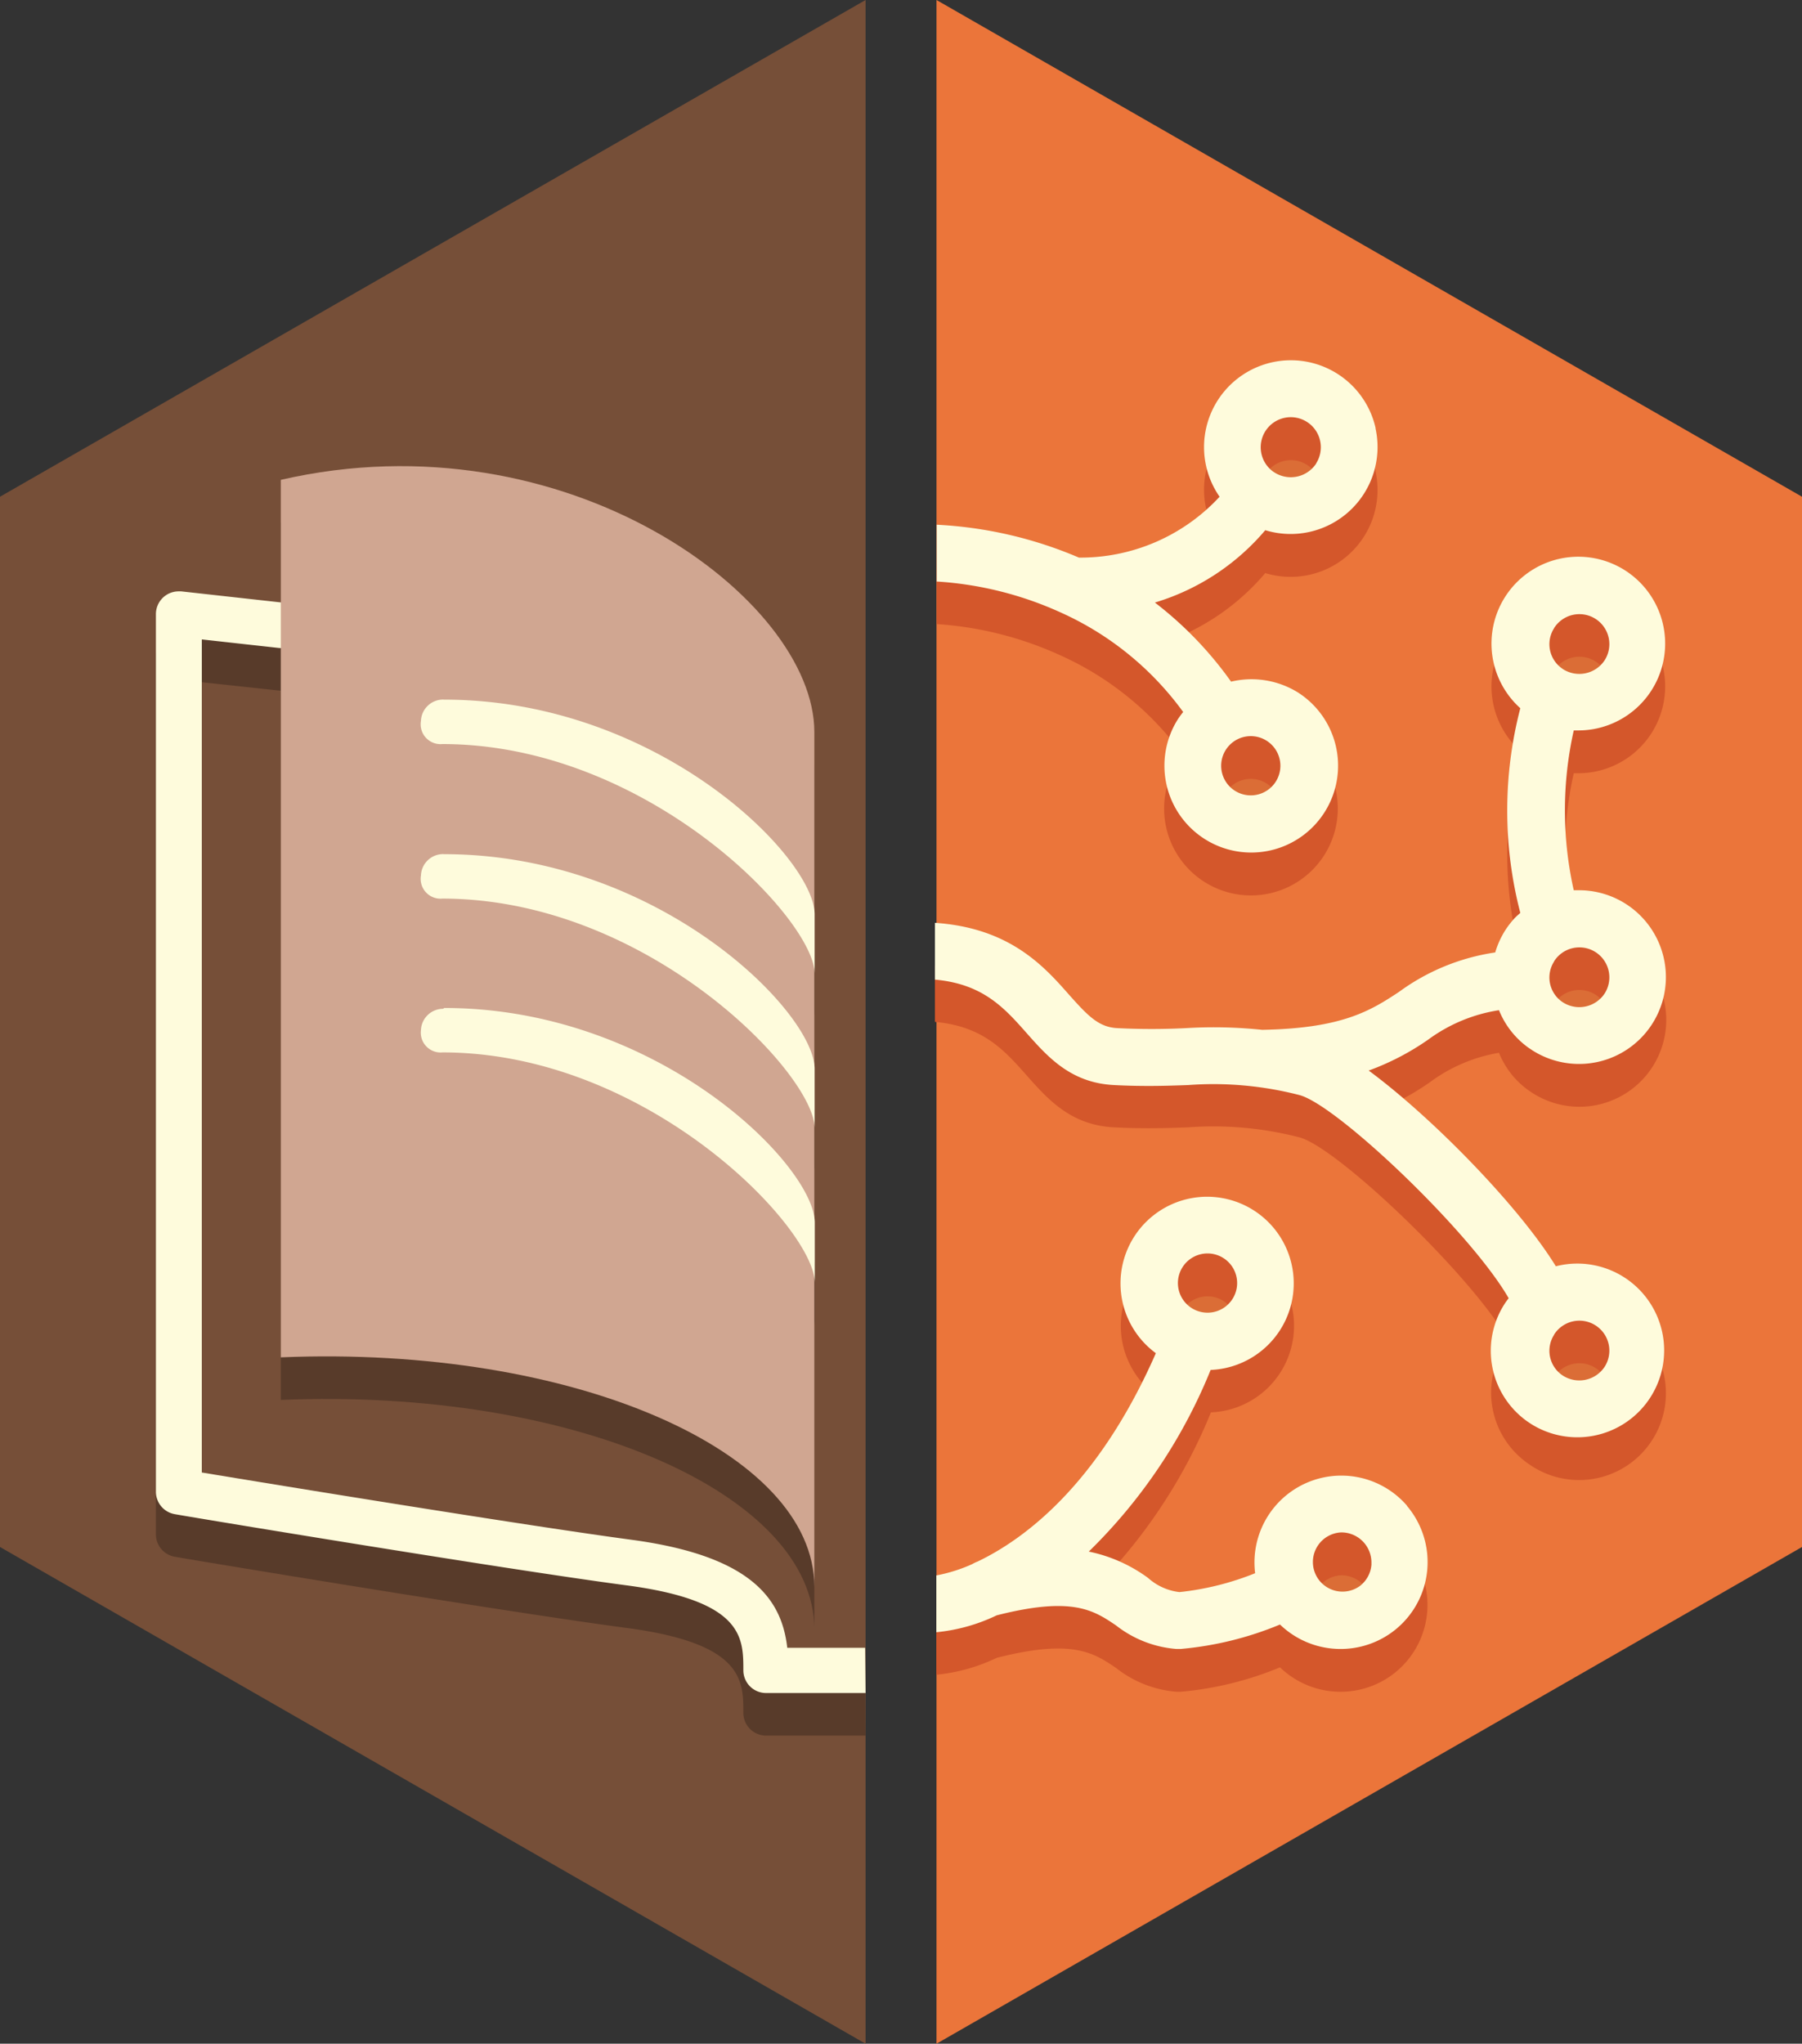 <svg xmlns="http://www.w3.org/2000/svg" viewBox="0 0 243.41 275.99"><rect x="0" y="0" width="243.41" height="275.99" fill="#333333" stroke="none"/><defs><style>.cls-1{fill:#eb753a;}.cls-2{fill:#764f38;}.cls-3{fill:#583b2a;}.cls-4{fill:#fefbdc;}.cls-5{fill:#d0a691;}.cls-6{opacity:0.07;}.cls-7{fill:#010101;}.cls-8{fill:#d4572b;}</style></defs><title>BookBrainz</title><g id="Layer_2" data-name="Layer 2"><g id="Layer_1-2" data-name="Layer 1"><polygon class="cls-1" points="126.5 0 126.5 275.99 243.41 208.91 243.41 67.08 126.5 0"/><polygon class="cls-2" points="116.92 0 0 67.08 0 208.91 116.92 275.99 116.92 0"/><path class="cls-3" d="M116.92,234.38H103.48a3.07,3.07,0,0,1-3.07-3.07h0c0-4.43,0-9.43-16-11.5-16.69-2.22-60.34-9.47-60.78-9.58a3.07,3.07,0,0,1-2.57-3V88.68a3.07,3.07,0,0,1,3.07-3.07h.35l13.8,1.53a3.07,3.07,0,1,1-.63,6.11h0L27.28,92.13V204.6c9.58,1.59,43.76,7.17,58,9.08,16.23,2.17,20.34,8,21.08,14.59h10.52Z"/><path class="cls-3" d="M110,104.61c0-18-33.48-42.93-72.07-34.06v118.5c39.62-1.65,72.07,12.75,72.07,31Z"/><path class="cls-3" d="M59.86,100.22a3,3,0,0,0-3,2.89,2.68,2.68,0,0,0,2.89,3.12c27.75,0,50.29,23.69,50.29,31v-8c0-7.67-21.08-29-50.06-29Z"/><path class="cls-3" d="M59.86,121.09a3,3,0,0,0-3,2.89,2.68,2.68,0,0,0,2.89,3.12c27.75,0,50.29,23.69,50.29,31v-8c0-7.67-21.08-29-50.06-29Z"/><path class="cls-3" d="M59.86,142a3,3,0,0,0-3,2.89,2.68,2.68,0,0,0,2.91,3c27.75,0,50.29,23.75,50.29,31.11v-8.11c0-7.67-21.08-29-50.06-29Z"/><path class="cls-4" d="M116.92,228.63H103.48a3.07,3.07,0,0,1-3.07-3.07h0c0-4.43,0-9.43-16-11.5-16.69-2.22-60.34-9.47-60.78-9.58a3.07,3.07,0,0,1-2.57-3V82.93a3.07,3.07,0,0,1,3.07-3.07h.35l13.8,1.53a3.07,3.07,0,1,1-.63,6.11L27.26,86.35v112.5c9.58,1.59,43.76,7.17,58,9.08,16.23,2.17,20.34,8,21.08,14.59h10.52Z"/><path class="cls-5" d="M110,98.86c0-18-33.48-42.93-72.07-34.06V183.3c39.62-1.65,72.07,12.75,72.07,31Z"/><path class="cls-4" d="M59.86,94.47a3,3,0,0,0-3,2.89,2.68,2.68,0,0,0,2.89,3.12c27.75,0,50.29,23.69,50.29,31v-8c0-7.67-21.08-29-50.06-29Z"/><path class="cls-4" d="M59.86,115.34a3,3,0,0,0-3,2.89,2.68,2.68,0,0,0,2.89,3.12c27.75,0,50.29,23.69,50.29,31v-8c0-7.67-21.08-29-50.06-29Z"/><path class="cls-4" d="M59.86,136.23a3,3,0,0,0-3,2.89,2.68,2.68,0,0,0,2.91,3c27.75,0,50.29,23.75,50.29,31.11v-8.11c0-7.67-21.08-29-50.06-29Z"/><g class="cls-6"><path class="cls-7" d="M159.68,175.83a4,4,0,1,1-.44,3.07A4,4,0,0,1,159.68,175.83Zm24.15,42.9a4,4,0,1,1-2.64-7.13,4.06,4.06,0,0,1,4.06,4.06h0v.3A4,4,0,0,1,183.83,218.73Z"/><path class="cls-7" d="M143.77,87.41Z"/><path class="cls-7" d="M165.56,105.91a4,4,0,1,1,0,4.24A4,4,0,0,1,165.56,105.91Zm12.23-38.7a4.1,4.1,0,0,1-5.58,1.25l-.19-.12a4.05,4.05,0,1,1,5.77-1.13Z"/><path class="cls-7" d="M209.93,89.45a4,4,0,1,1,6.84,4.33h0A4.1,4.1,0,0,1,211.19,95l-.17-.12A4,4,0,0,1,209.93,89.45Zm0,45a4,4,0,1,1,6.84,4.33h0a4.1,4.1,0,0,1-5.58,1.25l-.17-.11a4,4,0,0,1-1.09-5.37Zm0,50.41a4,4,0,1,1,6.84,4.33h0a4.1,4.1,0,0,1-5.58,1.25l-.17-.11a4,4,0,0,1-1.09-5.44Z"/><path class="cls-7" d="M190.09,203.37a11.73,11.73,0,0,0-20.55,9.08A38.06,38.06,0,0,1,159.32,215a7.67,7.67,0,0,1-4.25-1.92,20.53,20.53,0,0,0-8-3.55A72.14,72.14,0,0,0,163.53,185a11.7,11.7,0,1,0-7.4-2.26c-7.76,17.67-17.67,25.07-24.09,28.14a3.83,3.83,0,0,0-.69.33,21.58,21.58,0,0,1-4.87,1.54v7.67a24.13,24.13,0,0,0,8.15-2.28c10.25-2.61,13.11-.67,16.12,1.36a15.1,15.1,0,0,0,8.16,3.18h.57a45.25,45.25,0,0,0,13.42-3.3,11.75,11.75,0,0,0,8.26,3.3h0A11.73,11.73,0,0,0,190,203.3Zm-30.41-32.16a4,4,0,1,1-.44,3.07A4,4,0,0,1,159.68,171.21Zm24.15,42.86a4,4,0,1,1-2.64-7.13,4.06,4.06,0,0,1,4.06,4.06h0v.3a4,4,0,0,1-1.42,2.76Z"/><path class="cls-7" d="M143.77,82.73Z"/><path class="cls-7" d="M185.82,57.84a11.73,11.73,0,1,0-21.08,9.24,25.59,25.59,0,0,1-19,8.22,55.87,55.87,0,0,0-19.21-4.44v7.67a47.53,47.53,0,0,1,16.79,4.2h0a41.38,41.38,0,0,1,16.5,13.42,12.12,12.12,0,0,0-.73,1,11.73,11.73,0,1,0,16.2-3.66,11.92,11.92,0,0,0-9-1.44A49.83,49.83,0,0,0,156,81.37a31.34,31.34,0,0,0,14.91-9.77,11.74,11.74,0,0,0,14.89-13.76Zm-20.26,43.45a4,4,0,1,1,0,4.24A4,4,0,0,1,165.56,101.29Zm12.23-38.7a4.1,4.1,0,0,1-5.58,1.25l-.19-.12a4.06,4.06,0,1,1,5.77-1.16Z"/><path class="cls-7" d="M202.48,136.42a11.5,11.5,0,0,0,4,5.08l.54.36a11.73,11.73,0,1,0,6.27-21.64h-.71a49.31,49.31,0,0,1,0-21.58h.65a11.73,11.73,0,1,0-8-3.12l.13.12a54.91,54.91,0,0,0,0,27.64c-.27.25-.56.48-.82.77a12,12,0,0,0-1.21,1.57,11.81,11.81,0,0,0-1.36,3,29.13,29.13,0,0,0-13,5.33c-3.83,2.53-7.67,4.93-18.48,5.12a62.56,62.56,0,0,0-10.27-.23,92.48,92.48,0,0,1-9.3,0c-2.55-.13-4-1.69-6.63-4.64-3.45-3.93-8.09-8.91-18-9.58v7.67c6.31.57,9.2,3.62,12.19,7s6.08,6.94,12,7.24c4.06.21,7.21.1,10,0a46.42,46.42,0,0,1,15,1.34c5,1.23,23.19,18.53,28.31,27.45a8.15,8.15,0,0,0-.59.82,11.69,11.69,0,0,0,3.1,15.81l.54.36A11.73,11.73,0,1,0,210.16,171c-4.91-8-16.58-20-25.28-26.43a34.84,34.84,0,0,0,8.07-4.2A21.68,21.68,0,0,1,202.48,136.42Zm7.44-51.6a4,4,0,1,1,6.84,4.33,4.1,4.1,0,0,1-5.58,1.25l-.17-.12a4,4,0,0,1-1.09-5.44Zm0,45a4,4,0,1,1,6.84,4.33h0a4.1,4.1,0,0,1-5.58,1.25l-.17-.11a4,4,0,0,1-1.09-5.44Zm0,50.41a4,4,0,1,1,6.84,4.33h0a4.1,4.1,0,0,1-5.58,1.25l-.17-.11a4,4,0,0,1-1.09-5.44Z"/></g><path class="cls-8" d="M190.09,209.12a11.73,11.73,0,0,0-20.55,9.08,38.06,38.06,0,0,1-10.21,2.53,7.67,7.67,0,0,1-4.25-1.92,20.53,20.53,0,0,0-8-3.55,72.14,72.14,0,0,0,16.49-24.53,11.7,11.7,0,1,0-7.4-2.26c-7.76,17.67-17.67,25.07-24.09,28.14a3.83,3.83,0,0,0-.69.33,21.58,21.58,0,0,1-4.91,1.55v7.67a24.13,24.13,0,0,0,8.15-2.28c10.25-2.61,13.11-.67,16.12,1.36a15.1,15.1,0,0,0,8.18,3.22h.55a45.25,45.25,0,0,0,13.42-3.3,11.75,11.75,0,0,0,8.26,3.3h0A11.73,11.73,0,0,0,190,209.1ZM159.68,177a4,4,0,1,1-.44,3.07A4,4,0,0,1,159.68,177Zm24.15,42.86a4,4,0,1,1-2.64-7.13,4.06,4.06,0,0,1,4.06,4.06h0v.3a4,4,0,0,1-1.42,2.76Z"/><path class="cls-7" d="M143.77,87.41Z"/><path class="cls-8" d="M185.82,63.59a11.73,11.73,0,1,0-21.08,9.24,25.59,25.59,0,0,1-19,8.22,55.87,55.87,0,0,0-19.21-4.44v7.67a47.55,47.55,0,0,1,16.75,4.24h0a41.38,41.38,0,0,1,16.5,13.42,12.12,12.12,0,0,0-.73,1,11.73,11.73,0,1,0,16.2-3.66,11.92,11.92,0,0,0-9-1.44A49.83,49.83,0,0,0,156,87.16a31.34,31.34,0,0,0,14.91-9.77,11.74,11.74,0,0,0,14.89-13.76Zm-20.26,43.47a4,4,0,1,1,0,4.24A4,4,0,0,1,165.56,107.06Zm12.23-38.7a4.1,4.1,0,0,1-5.58,1.25l-.19-.12a4.05,4.05,0,1,1,5.77-1.13Z"/><path class="cls-8" d="M202.48,142.17a11.5,11.5,0,0,0,4,5.08l.54.36A11.73,11.73,0,1,0,213.29,126h-.71a49.31,49.31,0,0,1,0-21.58h.65a11.73,11.73,0,1,0-8-3.12l.13.12a54.91,54.91,0,0,0,0,27.64c-.27.25-.56.48-.82.77a12,12,0,0,0-1.21,1.57,11.81,11.81,0,0,0-1.36,3,29.13,29.13,0,0,0-13,5.33c-3.83,2.53-7.67,4.93-18.48,5.12a62.56,62.56,0,0,0-10.27-.23,92.48,92.48,0,0,1-9.3,0c-2.55-.13-4-1.69-6.63-4.64-3.45-3.93-8.09-8.91-18-9.58V138c6.31.57,9.2,3.62,12.19,7s6.08,6.94,12,7.24c4.06.21,7.21.1,10,0a46.42,46.42,0,0,1,15,1.34c5,1.23,23.19,18.53,28.31,27.45a8.15,8.15,0,0,0-.59.82,11.69,11.69,0,0,0,3.28,15.84l.54.36a11.73,11.73,0,1,0,3.32-21.26c-4.91-8-16.58-20-25.28-26.43a34.84,34.84,0,0,0,8.07-4.2A21.68,21.68,0,0,1,202.48,142.17Zm7.44-51.6a4,4,0,1,1,6.84,4.33h0a4.1,4.1,0,0,1-5.58,1.25L211,96a4,4,0,0,1-1.09-5.44Zm0,45a4,4,0,1,1,6.84,4.33h0a4.1,4.1,0,0,1-5.58,1.25L211,141a4,4,0,0,1-1.09-5.44Zm0,50.41a4,4,0,1,1,6.84,4.33h0a4.1,4.1,0,0,1-5.58,1.25l-.17-.11a4,4,0,0,1-1.09-5.44Z"/><path class="cls-4" d="M190.09,203.37a11.73,11.73,0,0,0-20.55,9.08A38.06,38.06,0,0,1,159.32,215a7.67,7.67,0,0,1-4.25-1.92,20.53,20.53,0,0,0-8-3.55A72.14,72.14,0,0,0,163.53,185a11.7,11.7,0,1,0-7.4-2.26c-7.76,17.67-17.67,25.07-24.09,28.14a3.83,3.83,0,0,0-.69.33,21.58,21.58,0,0,1-4.87,1.54v7.67a24.13,24.13,0,0,0,8.15-2.28c10.25-2.61,13.11-.67,16.12,1.36a15.1,15.1,0,0,0,8.16,3.18h.57a45.25,45.25,0,0,0,13.42-3.3,11.75,11.75,0,0,0,8.26,3.3h0A11.73,11.73,0,0,0,190,203.3Zm-30.41-32.16a4,4,0,1,1-.44,3.07A4,4,0,0,1,159.68,171.21Zm24.15,42.86a4,4,0,1,1-2.64-7.13,4.06,4.06,0,0,1,4.06,4.06h0v.3a4,4,0,0,1-1.42,2.76Z"/><path class="cls-4" d="M143.77,82.73Z"/><path class="cls-4" d="M185.82,57.84a11.73,11.73,0,1,0-21.08,9.24,25.59,25.59,0,0,1-19,8.22,55.87,55.87,0,0,0-19.21-4.44v7.67a47.53,47.53,0,0,1,16.79,4.2h0a41.38,41.38,0,0,1,16.5,13.42,12.12,12.12,0,0,0-.73,1,11.73,11.73,0,1,0,16.2-3.66,11.92,11.92,0,0,0-9-1.44A49.83,49.83,0,0,0,156,81.37a31.34,31.34,0,0,0,14.91-9.77,11.74,11.74,0,0,0,14.89-13.76Zm-20.26,43.45a4,4,0,1,1,0,4.24A4,4,0,0,1,165.56,101.29Zm12.23-38.7a4.1,4.1,0,0,1-5.58,1.25l-.19-.12a4.06,4.06,0,1,1,5.77-1.16Z"/><path class="cls-4" d="M202.48,136.42a11.5,11.5,0,0,0,4,5.08l.54.36a11.73,11.73,0,1,0,6.27-21.64h-.71a49.31,49.31,0,0,1,0-21.58h.65a11.73,11.73,0,1,0-8-3.12l.13.12a54.91,54.91,0,0,0,0,27.64c-.27.25-.56.48-.82.77a12,12,0,0,0-1.21,1.57,11.81,11.81,0,0,0-1.36,3,29.13,29.13,0,0,0-13,5.33c-3.83,2.53-7.67,4.93-18.48,5.12a62.56,62.56,0,0,0-10.27-.23,92.48,92.48,0,0,1-9.3,0c-2.55-.13-4-1.69-6.63-4.64-3.45-3.93-8.09-8.91-18-9.58v7.67c6.31.57,9.2,3.62,12.19,7s6.08,6.94,12,7.24c4.06.21,7.21.1,10,0a46.42,46.42,0,0,1,15,1.34c5,1.23,23.19,18.53,28.31,27.45a8.15,8.15,0,0,0-.59.82,11.69,11.69,0,0,0,3.1,15.81l.54.36A11.73,11.73,0,1,0,210.16,171c-4.91-8-16.58-20-25.28-26.43a34.84,34.84,0,0,0,8.07-4.2A21.68,21.68,0,0,1,202.48,136.42Zm7.44-51.6a4,4,0,1,1,6.84,4.33,4.1,4.1,0,0,1-5.58,1.25l-.17-.12a4,4,0,0,1-1.09-5.44Zm0,45a4,4,0,1,1,6.84,4.33h0a4.1,4.1,0,0,1-5.58,1.25l-.17-.11a4,4,0,0,1-1.09-5.44Zm0,50.41a4,4,0,1,1,6.84,4.33h0a4.1,4.1,0,0,1-5.58,1.25l-.17-.11a4,4,0,0,1-1.09-5.44Z"/></g></g></svg>